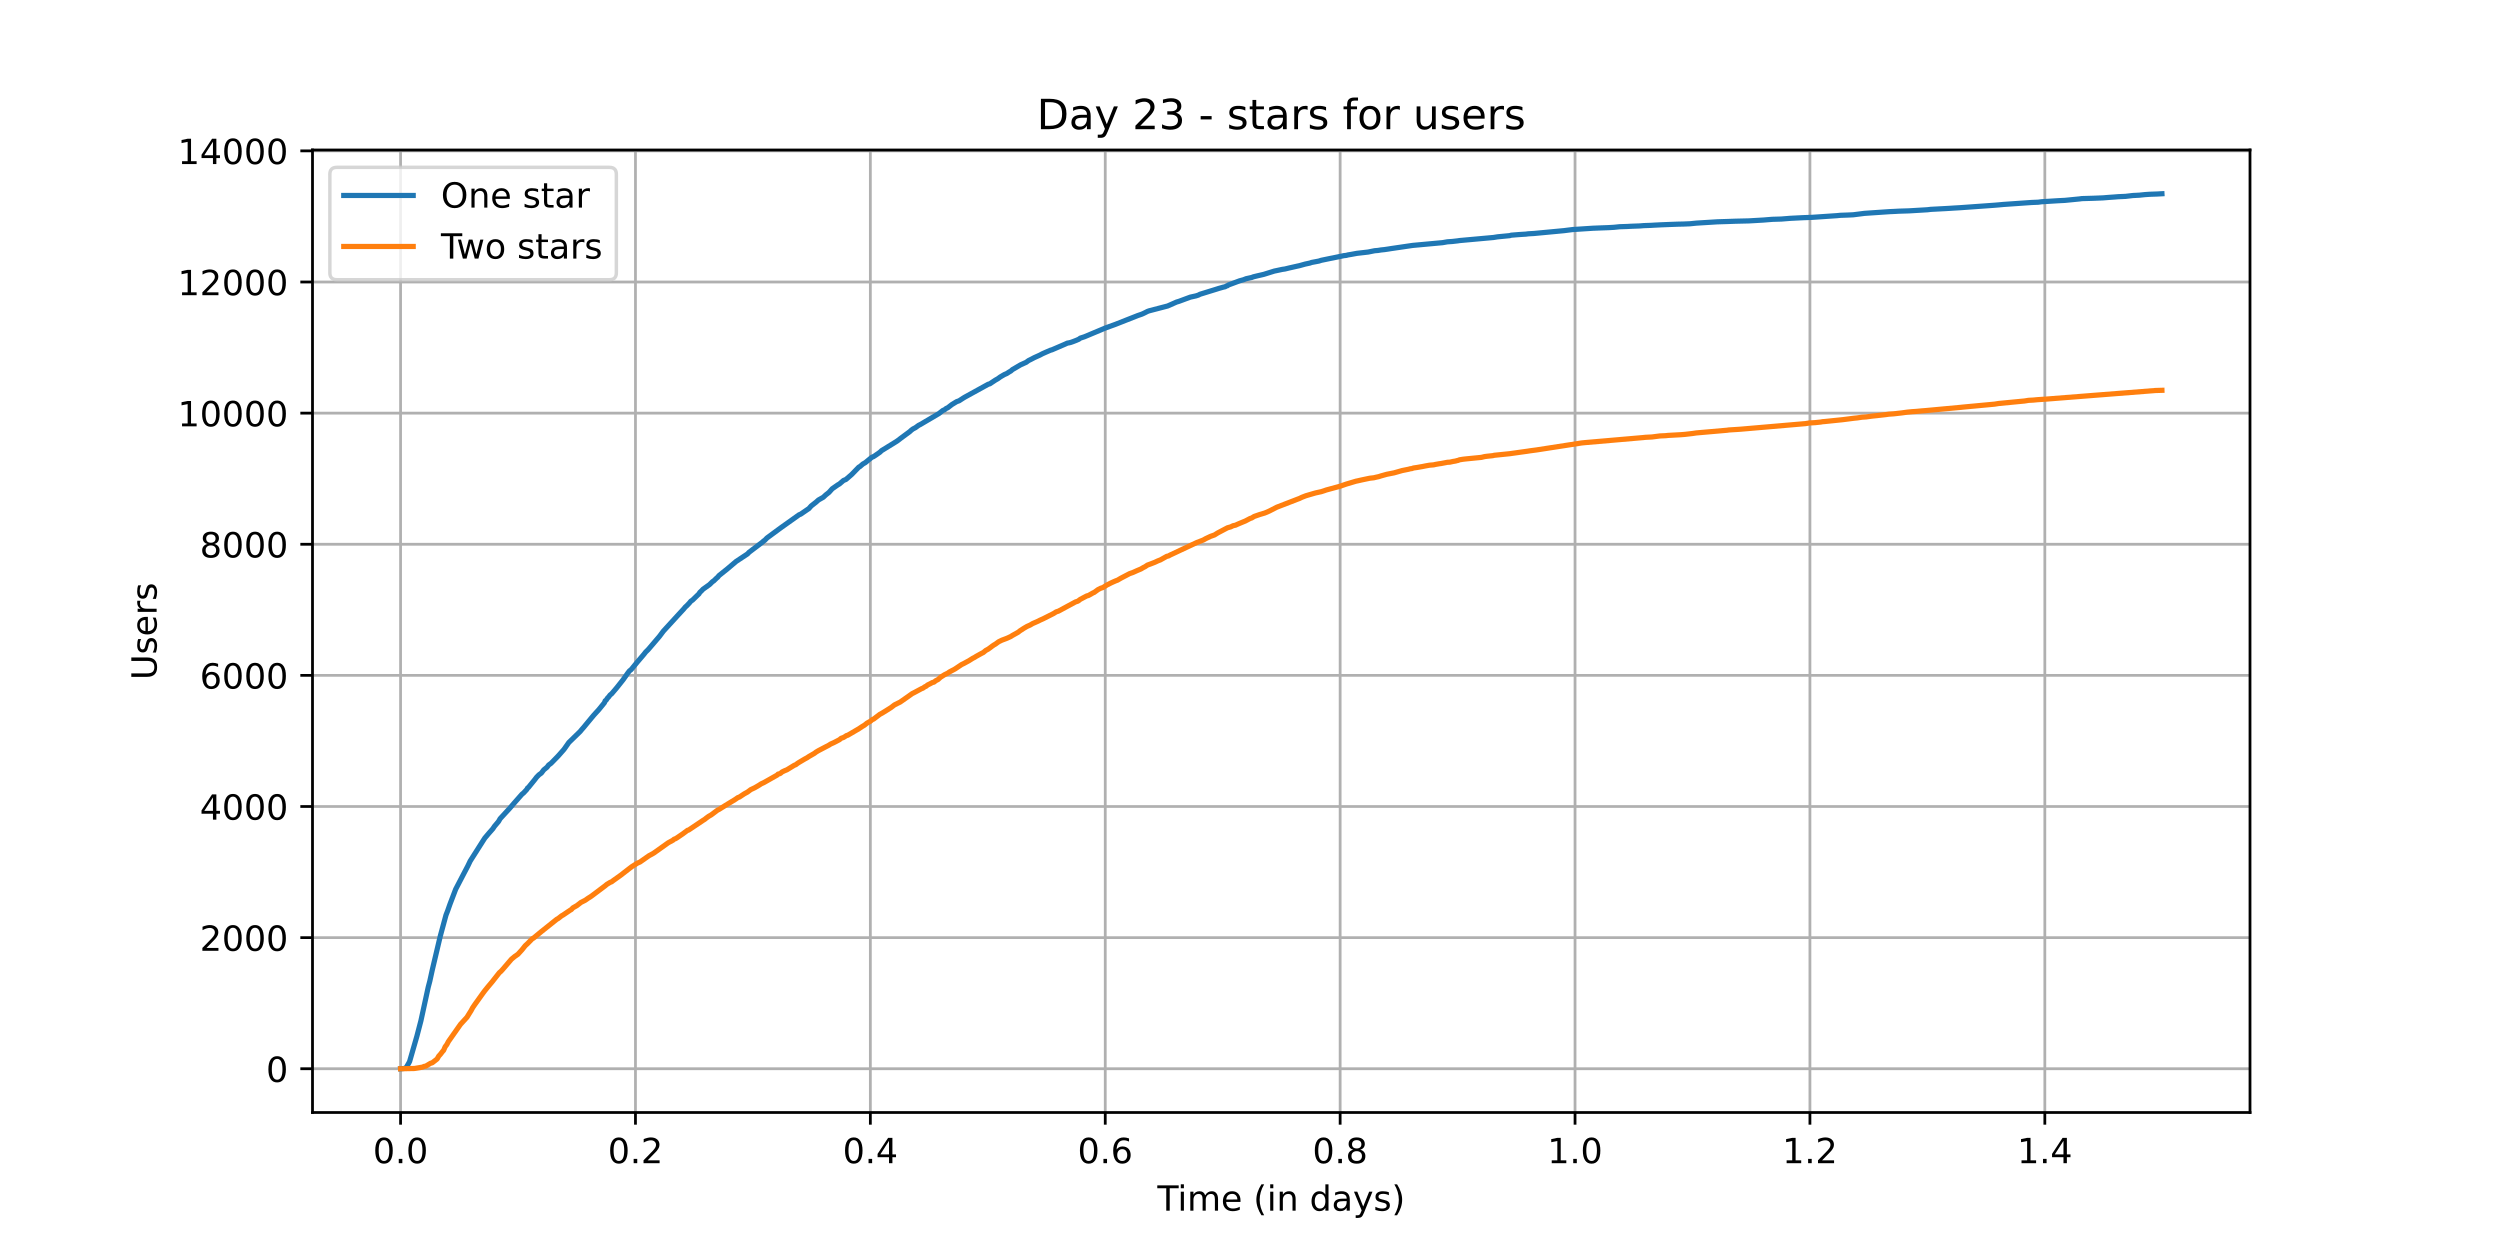 <?xml version="1.0" encoding="utf-8" standalone="no"?>
<!DOCTYPE svg PUBLIC "-//W3C//DTD SVG 1.1//EN"
  "http://www.w3.org/Graphics/SVG/1.1/DTD/svg11.dtd">
<!-- Created with matplotlib (https://matplotlib.org/) -->
<svg height="360pt" version="1.1" viewBox="0 0 720 360" width="720pt" xmlns="http://www.w3.org/2000/svg" xmlns:xlink="http://www.w3.org/1999/xlink">
 <defs>
  <style type="text/css">*{stroke-linecap:butt;stroke-linejoin:round;}</style>
 </defs>
 <g id="figure_1">
  <g id="patch_1">
   <path d="M 0 360 
L 720 360 
L 720 0 
L 0 0 
z
" style="fill:#ffffff;"/>
  </g>
  <g id="axes_1">
   <g id="patch_2">
    <path d="M 90 320.4 
L 648 320.4 
L 648 43.2 
L 90 43.2 
z
" style="fill:#ffffff;"/>
   </g>
   <g id="matplotlib.axis_1">
    <g id="xtick_1">
     <g id="line2d_1">
      <path clip-path="url(#p3f84a069a4)" d="M 115.364 320.4 
L 115.364 43.2 
" style="fill:none;stroke:#b0b0b0;stroke-linecap:square;stroke-width:0.8;"/>
     </g>
     <g id="line2d_2">
      <defs>
       <path d="M 0 0 
L 0 3.5 
" id="m95ec1e86e9" style="stroke:#000000;stroke-width:0.8;"/>
      </defs>
      <g>
       <use style="stroke:#000000;stroke-width:0.8;" x="115.364" xlink:href="#m95ec1e86e9" y="320.4"/>
      </g>
     </g>
     <g id="text_1">
      <!-- 0.0 -->
      <g transform="translate(107.412 334.998)scale(0.1 -0.1)">
       <defs>
        <path d="M 31.781 66.406 
Q 24.172 66.406 20.328 58.906 
Q 16.5 51.422 16.5 36.375 
Q 16.5 21.391 20.328 13.891 
Q 24.172 6.391 31.781 6.391 
Q 39.453 6.391 43.281 13.891 
Q 47.125 21.391 47.125 36.375 
Q 47.125 51.422 43.281 58.906 
Q 39.453 66.406 31.781 66.406 
z
M 31.781 74.219 
Q 44.047 74.219 50.516 64.516 
Q 56.984 54.828 56.984 36.375 
Q 56.984 17.969 50.516 8.266 
Q 44.047 -1.422 31.781 -1.422 
Q 19.531 -1.422 13.062 8.266 
Q 6.594 17.969 6.594 36.375 
Q 6.594 54.828 13.062 64.516 
Q 19.531 74.219 31.781 74.219 
z
" id="DejaVuSans-48"/>
        <path d="M 10.688 12.406 
L 21 12.406 
L 21 0 
L 10.688 0 
z
" id="DejaVuSans-46"/>
       </defs>
       <use xlink:href="#DejaVuSans-48"/>
       <use x="63.623" xlink:href="#DejaVuSans-46"/>
       <use x="95.41" xlink:href="#DejaVuSans-48"/>
      </g>
     </g>
    </g>
    <g id="xtick_2">
     <g id="line2d_3">
      <path clip-path="url(#p3f84a069a4)" d="M 183.013 320.4 
L 183.013 43.2 
" style="fill:none;stroke:#b0b0b0;stroke-linecap:square;stroke-width:0.8;"/>
     </g>
     <g id="line2d_4">
      <g>
       <use style="stroke:#000000;stroke-width:0.8;" x="183.013" xlink:href="#m95ec1e86e9" y="320.4"/>
      </g>
     </g>
     <g id="text_2">
      <!-- 0.2 -->
      <g transform="translate(175.061 334.998)scale(0.1 -0.1)">
       <defs>
        <path d="M 19.188 8.297 
L 53.609 8.297 
L 53.609 0 
L 7.328 0 
L 7.328 8.297 
Q 12.938 14.109 22.625 23.891 
Q 32.328 33.688 34.812 36.531 
Q 39.547 41.844 41.422 45.531 
Q 43.312 49.219 43.312 52.781 
Q 43.312 58.594 39.234 62.25 
Q 35.156 65.922 28.609 65.922 
Q 23.969 65.922 18.812 64.312 
Q 13.672 62.703 7.812 59.422 
L 7.812 69.391 
Q 13.766 71.781 18.938 73 
Q 24.125 74.219 28.422 74.219 
Q 39.75 74.219 46.484 68.547 
Q 53.219 62.891 53.219 53.422 
Q 53.219 48.922 51.531 44.891 
Q 49.859 40.875 45.406 35.406 
Q 44.188 33.984 37.641 27.219 
Q 31.109 20.453 19.188 8.297 
z
" id="DejaVuSans-50"/>
       </defs>
       <use xlink:href="#DejaVuSans-48"/>
       <use x="63.623" xlink:href="#DejaVuSans-46"/>
       <use x="95.41" xlink:href="#DejaVuSans-50"/>
      </g>
     </g>
    </g>
    <g id="xtick_3">
     <g id="line2d_5">
      <path clip-path="url(#p3f84a069a4)" d="M 250.662 320.4 
L 250.662 43.2 
" style="fill:none;stroke:#b0b0b0;stroke-linecap:square;stroke-width:0.8;"/>
     </g>
     <g id="line2d_6">
      <g>
       <use style="stroke:#000000;stroke-width:0.8;" x="250.662" xlink:href="#m95ec1e86e9" y="320.4"/>
      </g>
     </g>
     <g id="text_3">
      <!-- 0.4 -->
      <g transform="translate(242.711 334.998)scale(0.1 -0.1)">
       <defs>
        <path d="M 37.797 64.312 
L 12.891 25.391 
L 37.797 25.391 
z
M 35.203 72.906 
L 47.609 72.906 
L 47.609 25.391 
L 58.016 25.391 
L 58.016 17.188 
L 47.609 17.188 
L 47.609 0 
L 37.797 0 
L 37.797 17.188 
L 4.891 17.188 
L 4.891 26.703 
z
" id="DejaVuSans-52"/>
       </defs>
       <use xlink:href="#DejaVuSans-48"/>
       <use x="63.623" xlink:href="#DejaVuSans-46"/>
       <use x="95.41" xlink:href="#DejaVuSans-52"/>
      </g>
     </g>
    </g>
    <g id="xtick_4">
     <g id="line2d_7">
      <path clip-path="url(#p3f84a069a4)" d="M 318.312 320.4 
L 318.312 43.2 
" style="fill:none;stroke:#b0b0b0;stroke-linecap:square;stroke-width:0.8;"/>
     </g>
     <g id="line2d_8">
      <g>
       <use style="stroke:#000000;stroke-width:0.8;" x="318.312" xlink:href="#m95ec1e86e9" y="320.4"/>
      </g>
     </g>
     <g id="text_4">
      <!-- 0.6 -->
      <g transform="translate(310.36 334.998)scale(0.1 -0.1)">
       <defs>
        <path d="M 33.016 40.375 
Q 26.375 40.375 22.484 35.828 
Q 18.609 31.297 18.609 23.391 
Q 18.609 15.531 22.484 10.953 
Q 26.375 6.391 33.016 6.391 
Q 39.656 6.391 43.531 10.953 
Q 47.406 15.531 47.406 23.391 
Q 47.406 31.297 43.531 35.828 
Q 39.656 40.375 33.016 40.375 
z
M 52.594 71.297 
L 52.594 62.312 
Q 48.875 64.062 45.094 64.984 
Q 41.312 65.922 37.594 65.922 
Q 27.828 65.922 22.672 59.328 
Q 17.531 52.734 16.797 39.406 
Q 19.672 43.656 24.016 45.922 
Q 28.375 48.188 33.594 48.188 
Q 44.578 48.188 50.953 41.516 
Q 57.328 34.859 57.328 23.391 
Q 57.328 12.156 50.688 5.359 
Q 44.047 -1.422 33.016 -1.422 
Q 20.359 -1.422 13.672 8.266 
Q 6.984 17.969 6.984 36.375 
Q 6.984 53.656 15.188 63.938 
Q 23.391 74.219 37.203 74.219 
Q 40.922 74.219 44.703 73.484 
Q 48.484 72.75 52.594 71.297 
z
" id="DejaVuSans-54"/>
       </defs>
       <use xlink:href="#DejaVuSans-48"/>
       <use x="63.623" xlink:href="#DejaVuSans-46"/>
       <use x="95.41" xlink:href="#DejaVuSans-54"/>
      </g>
     </g>
    </g>
    <g id="xtick_5">
     <g id="line2d_9">
      <path clip-path="url(#p3f84a069a4)" d="M 385.961 320.4 
L 385.961 43.2 
" style="fill:none;stroke:#b0b0b0;stroke-linecap:square;stroke-width:0.8;"/>
     </g>
     <g id="line2d_10">
      <g>
       <use style="stroke:#000000;stroke-width:0.8;" x="385.961" xlink:href="#m95ec1e86e9" y="320.4"/>
      </g>
     </g>
     <g id="text_5">
      <!-- 0.8 -->
      <g transform="translate(378.01 334.998)scale(0.1 -0.1)">
       <defs>
        <path d="M 31.781 34.625 
Q 24.75 34.625 20.719 30.859 
Q 16.703 27.094 16.703 20.516 
Q 16.703 13.922 20.719 10.156 
Q 24.75 6.391 31.781 6.391 
Q 38.812 6.391 42.859 10.172 
Q 46.922 13.969 46.922 20.516 
Q 46.922 27.094 42.891 30.859 
Q 38.875 34.625 31.781 34.625 
z
M 21.922 38.812 
Q 15.578 40.375 12.031 44.719 
Q 8.5 49.078 8.5 55.328 
Q 8.5 64.062 14.719 69.141 
Q 20.953 74.219 31.781 74.219 
Q 42.672 74.219 48.875 69.141 
Q 55.078 64.062 55.078 55.328 
Q 55.078 49.078 51.531 44.719 
Q 48 40.375 41.703 38.812 
Q 48.828 37.156 52.797 32.312 
Q 56.781 27.484 56.781 20.516 
Q 56.781 9.906 50.312 4.234 
Q 43.844 -1.422 31.781 -1.422 
Q 19.734 -1.422 13.25 4.234 
Q 6.781 9.906 6.781 20.516 
Q 6.781 27.484 10.781 32.312 
Q 14.797 37.156 21.922 38.812 
z
M 18.312 54.391 
Q 18.312 48.734 21.844 45.562 
Q 25.391 42.391 31.781 42.391 
Q 38.141 42.391 41.719 45.562 
Q 45.312 48.734 45.312 54.391 
Q 45.312 60.062 41.719 63.234 
Q 38.141 66.406 31.781 66.406 
Q 25.391 66.406 21.844 63.234 
Q 18.312 60.062 18.312 54.391 
z
" id="DejaVuSans-56"/>
       </defs>
       <use xlink:href="#DejaVuSans-48"/>
       <use x="63.623" xlink:href="#DejaVuSans-46"/>
       <use x="95.41" xlink:href="#DejaVuSans-56"/>
      </g>
     </g>
    </g>
    <g id="xtick_6">
     <g id="line2d_11">
      <path clip-path="url(#p3f84a069a4)" d="M 453.611 320.4 
L 453.611 43.2 
" style="fill:none;stroke:#b0b0b0;stroke-linecap:square;stroke-width:0.8;"/>
     </g>
     <g id="line2d_12">
      <g>
       <use style="stroke:#000000;stroke-width:0.8;" x="453.611" xlink:href="#m95ec1e86e9" y="320.4"/>
      </g>
     </g>
     <g id="text_6">
      <!-- 1.0 -->
      <g transform="translate(445.659 334.998)scale(0.1 -0.1)">
       <defs>
        <path d="M 12.406 8.297 
L 28.516 8.297 
L 28.516 63.922 
L 10.984 60.406 
L 10.984 69.391 
L 28.422 72.906 
L 38.281 72.906 
L 38.281 8.297 
L 54.391 8.297 
L 54.391 0 
L 12.406 0 
z
" id="DejaVuSans-49"/>
       </defs>
       <use xlink:href="#DejaVuSans-49"/>
       <use x="63.623" xlink:href="#DejaVuSans-46"/>
       <use x="95.41" xlink:href="#DejaVuSans-48"/>
      </g>
     </g>
    </g>
    <g id="xtick_7">
     <g id="line2d_13">
      <path clip-path="url(#p3f84a069a4)" d="M 521.26 320.4 
L 521.26 43.2 
" style="fill:none;stroke:#b0b0b0;stroke-linecap:square;stroke-width:0.8;"/>
     </g>
     <g id="line2d_14">
      <g>
       <use style="stroke:#000000;stroke-width:0.8;" x="521.26" xlink:href="#m95ec1e86e9" y="320.4"/>
      </g>
     </g>
     <g id="text_7">
      <!-- 1.2 -->
      <g transform="translate(513.309 334.998)scale(0.1 -0.1)">
       <use xlink:href="#DejaVuSans-49"/>
       <use x="63.623" xlink:href="#DejaVuSans-46"/>
       <use x="95.41" xlink:href="#DejaVuSans-50"/>
      </g>
     </g>
    </g>
    <g id="xtick_8">
     <g id="line2d_15">
      <path clip-path="url(#p3f84a069a4)" d="M 588.91 320.4 
L 588.91 43.2 
" style="fill:none;stroke:#b0b0b0;stroke-linecap:square;stroke-width:0.8;"/>
     </g>
     <g id="line2d_16">
      <g>
       <use style="stroke:#000000;stroke-width:0.8;" x="588.91" xlink:href="#m95ec1e86e9" y="320.4"/>
      </g>
     </g>
     <g id="text_8">
      <!-- 1.4 -->
      <g transform="translate(580.958 334.998)scale(0.1 -0.1)">
       <use xlink:href="#DejaVuSans-49"/>
       <use x="63.623" xlink:href="#DejaVuSans-46"/>
       <use x="95.41" xlink:href="#DejaVuSans-52"/>
      </g>
     </g>
    </g>
    <g id="text_9">
     <!-- Time (in days) -->
     <g transform="translate(333.327 348.677)scale(0.1 -0.1)">
      <defs>
       <path d="M -0.297 72.906 
L 61.375 72.906 
L 61.375 64.594 
L 35.5 64.594 
L 35.5 0 
L 25.594 0 
L 25.594 64.594 
L -0.297 64.594 
z
" id="DejaVuSans-84"/>
       <path d="M 9.422 54.688 
L 18.406 54.688 
L 18.406 0 
L 9.422 0 
z
M 9.422 75.984 
L 18.406 75.984 
L 18.406 64.594 
L 9.422 64.594 
z
" id="DejaVuSans-105"/>
       <path d="M 52 44.188 
Q 55.375 50.25 60.062 53.125 
Q 64.75 56 71.094 56 
Q 79.641 56 84.281 50.016 
Q 88.922 44.047 88.922 33.016 
L 88.922 0 
L 79.891 0 
L 79.891 32.719 
Q 79.891 40.578 77.094 44.375 
Q 74.312 48.188 68.609 48.188 
Q 61.625 48.188 57.562 43.547 
Q 53.516 38.922 53.516 30.906 
L 53.516 0 
L 44.484 0 
L 44.484 32.719 
Q 44.484 40.625 41.703 44.406 
Q 38.922 48.188 33.109 48.188 
Q 26.219 48.188 22.156 43.531 
Q 18.109 38.875 18.109 30.906 
L 18.109 0 
L 9.078 0 
L 9.078 54.688 
L 18.109 54.688 
L 18.109 46.188 
Q 21.188 51.219 25.484 53.609 
Q 29.781 56 35.688 56 
Q 41.656 56 45.828 52.969 
Q 50 49.953 52 44.188 
z
" id="DejaVuSans-109"/>
       <path d="M 56.203 29.594 
L 56.203 25.203 
L 14.891 25.203 
Q 15.484 15.922 20.484 11.062 
Q 25.484 6.203 34.422 6.203 
Q 39.594 6.203 44.453 7.469 
Q 49.312 8.734 54.109 11.281 
L 54.109 2.781 
Q 49.266 0.734 44.188 -0.344 
Q 39.109 -1.422 33.891 -1.422 
Q 20.797 -1.422 13.156 6.188 
Q 5.516 13.812 5.516 26.812 
Q 5.516 40.234 12.766 48.109 
Q 20.016 56 32.328 56 
Q 43.359 56 49.781 48.891 
Q 56.203 41.797 56.203 29.594 
z
M 47.219 32.234 
Q 47.125 39.594 43.094 43.984 
Q 39.062 48.391 32.422 48.391 
Q 24.906 48.391 20.391 44.141 
Q 15.875 39.891 15.188 32.172 
z
" id="DejaVuSans-101"/>
       <path id="DejaVuSans-32"/>
       <path d="M 31 75.875 
Q 24.469 64.656 21.281 53.656 
Q 18.109 42.672 18.109 31.391 
Q 18.109 20.125 21.312 9.062 
Q 24.516 -2 31 -13.188 
L 23.188 -13.188 
Q 15.875 -1.703 12.234 9.375 
Q 8.594 20.453 8.594 31.391 
Q 8.594 42.281 12.203 53.312 
Q 15.828 64.359 23.188 75.875 
z
" id="DejaVuSans-40"/>
       <path d="M 54.891 33.016 
L 54.891 0 
L 45.906 0 
L 45.906 32.719 
Q 45.906 40.484 42.875 44.328 
Q 39.844 48.188 33.797 48.188 
Q 26.516 48.188 22.312 43.547 
Q 18.109 38.922 18.109 30.906 
L 18.109 0 
L 9.078 0 
L 9.078 54.688 
L 18.109 54.688 
L 18.109 46.188 
Q 21.344 51.125 25.703 53.562 
Q 30.078 56 35.797 56 
Q 45.219 56 50.047 50.172 
Q 54.891 44.344 54.891 33.016 
z
" id="DejaVuSans-110"/>
       <path d="M 45.406 46.391 
L 45.406 75.984 
L 54.391 75.984 
L 54.391 0 
L 45.406 0 
L 45.406 8.203 
Q 42.578 3.328 38.25 0.953 
Q 33.938 -1.422 27.875 -1.422 
Q 17.969 -1.422 11.734 6.484 
Q 5.516 14.406 5.516 27.297 
Q 5.516 40.188 11.734 48.094 
Q 17.969 56 27.875 56 
Q 33.938 56 38.25 53.625 
Q 42.578 51.266 45.406 46.391 
z
M 14.797 27.297 
Q 14.797 17.391 18.875 11.75 
Q 22.953 6.109 30.078 6.109 
Q 37.203 6.109 41.297 11.75 
Q 45.406 17.391 45.406 27.297 
Q 45.406 37.203 41.297 42.844 
Q 37.203 48.484 30.078 48.484 
Q 22.953 48.484 18.875 42.844 
Q 14.797 37.203 14.797 27.297 
z
" id="DejaVuSans-100"/>
       <path d="M 34.281 27.484 
Q 23.391 27.484 19.188 25 
Q 14.984 22.516 14.984 16.5 
Q 14.984 11.719 18.141 8.906 
Q 21.297 6.109 26.703 6.109 
Q 34.188 6.109 38.703 11.406 
Q 43.219 16.703 43.219 25.484 
L 43.219 27.484 
z
M 52.203 31.203 
L 52.203 0 
L 43.219 0 
L 43.219 8.297 
Q 40.141 3.328 35.547 0.953 
Q 30.953 -1.422 24.312 -1.422 
Q 15.922 -1.422 10.953 3.297 
Q 6 8.016 6 15.922 
Q 6 25.141 12.172 29.828 
Q 18.359 34.516 30.609 34.516 
L 43.219 34.516 
L 43.219 35.406 
Q 43.219 41.609 39.141 45 
Q 35.062 48.391 27.688 48.391 
Q 23 48.391 18.547 47.266 
Q 14.109 46.141 10.016 43.891 
L 10.016 52.203 
Q 14.938 54.109 19.578 55.047 
Q 24.219 56 28.609 56 
Q 40.484 56 46.344 49.844 
Q 52.203 43.703 52.203 31.203 
z
" id="DejaVuSans-97"/>
       <path d="M 32.172 -5.078 
Q 28.375 -14.844 24.75 -17.812 
Q 21.141 -20.797 15.094 -20.797 
L 7.906 -20.797 
L 7.906 -13.281 
L 13.188 -13.281 
Q 16.891 -13.281 18.938 -11.516 
Q 21 -9.766 23.484 -3.219 
L 25.094 0.875 
L 2.984 54.688 
L 12.5 54.688 
L 29.594 11.922 
L 46.688 54.688 
L 56.203 54.688 
z
" id="DejaVuSans-121"/>
       <path d="M 44.281 53.078 
L 44.281 44.578 
Q 40.484 46.531 36.375 47.5 
Q 32.281 48.484 27.875 48.484 
Q 21.188 48.484 17.844 46.438 
Q 14.5 44.391 14.5 40.281 
Q 14.5 37.156 16.891 35.375 
Q 19.281 33.594 26.516 31.984 
L 29.594 31.297 
Q 39.156 29.25 43.188 25.516 
Q 47.219 21.781 47.219 15.094 
Q 47.219 7.469 41.188 3.016 
Q 35.156 -1.422 24.609 -1.422 
Q 20.219 -1.422 15.453 -0.562 
Q 10.688 0.297 5.422 2 
L 5.422 11.281 
Q 10.406 8.688 15.234 7.391 
Q 20.062 6.109 24.812 6.109 
Q 31.156 6.109 34.562 8.281 
Q 37.984 10.453 37.984 14.406 
Q 37.984 18.062 35.516 20.016 
Q 33.062 21.969 24.703 23.781 
L 21.578 24.516 
Q 13.234 26.266 9.516 29.906 
Q 5.812 33.547 5.812 39.891 
Q 5.812 47.609 11.281 51.797 
Q 16.75 56 26.812 56 
Q 31.781 56 36.172 55.266 
Q 40.578 54.547 44.281 53.078 
z
" id="DejaVuSans-115"/>
       <path d="M 8.016 75.875 
L 15.828 75.875 
Q 23.141 64.359 26.781 53.312 
Q 30.422 42.281 30.422 31.391 
Q 30.422 20.453 26.781 9.375 
Q 23.141 -1.703 15.828 -13.188 
L 8.016 -13.188 
Q 14.5 -2 17.703 9.062 
Q 20.906 20.125 20.906 31.391 
Q 20.906 42.672 17.703 53.656 
Q 14.5 64.656 8.016 75.875 
z
" id="DejaVuSans-41"/>
      </defs>
      <use xlink:href="#DejaVuSans-84"/>
      <use x="57.959" xlink:href="#DejaVuSans-105"/>
      <use x="85.742" xlink:href="#DejaVuSans-109"/>
      <use x="183.154" xlink:href="#DejaVuSans-101"/>
      <use x="244.678" xlink:href="#DejaVuSans-32"/>
      <use x="276.465" xlink:href="#DejaVuSans-40"/>
      <use x="315.479" xlink:href="#DejaVuSans-105"/>
      <use x="343.262" xlink:href="#DejaVuSans-110"/>
      <use x="406.641" xlink:href="#DejaVuSans-32"/>
      <use x="438.428" xlink:href="#DejaVuSans-100"/>
      <use x="501.904" xlink:href="#DejaVuSans-97"/>
      <use x="563.184" xlink:href="#DejaVuSans-121"/>
      <use x="622.363" xlink:href="#DejaVuSans-115"/>
      <use x="674.463" xlink:href="#DejaVuSans-41"/>
     </g>
    </g>
   </g>
   <g id="matplotlib.axis_2">
    <g id="ytick_1">
     <g id="line2d_17">
      <path clip-path="url(#p3f84a069a4)" d="M 90 307.8 
L 648 307.8 
" style="fill:none;stroke:#b0b0b0;stroke-linecap:square;stroke-width:0.8;"/>
     </g>
     <g id="line2d_18">
      <defs>
       <path d="M 0 0 
L -3.5 0 
" id="m1a6a329bd8" style="stroke:#000000;stroke-width:0.8;"/>
      </defs>
      <g>
       <use style="stroke:#000000;stroke-width:0.8;" x="90" xlink:href="#m1a6a329bd8" y="307.8"/>
      </g>
     </g>
     <g id="text_10">
      <!-- 0 -->
      <g transform="translate(76.638 311.599)scale(0.1 -0.1)">
       <use xlink:href="#DejaVuSans-48"/>
      </g>
     </g>
    </g>
    <g id="ytick_2">
     <g id="line2d_19">
      <path clip-path="url(#p3f84a069a4)" d="M 90 270.036 
L 648 270.036 
" style="fill:none;stroke:#b0b0b0;stroke-linecap:square;stroke-width:0.8;"/>
     </g>
     <g id="line2d_20">
      <g>
       <use style="stroke:#000000;stroke-width:0.8;" x="90" xlink:href="#m1a6a329bd8" y="270.036"/>
      </g>
     </g>
     <g id="text_11">
      <!-- 2000 -->
      <g transform="translate(57.55 273.835)scale(0.1 -0.1)">
       <use xlink:href="#DejaVuSans-50"/>
       <use x="63.623" xlink:href="#DejaVuSans-48"/>
       <use x="127.246" xlink:href="#DejaVuSans-48"/>
       <use x="190.869" xlink:href="#DejaVuSans-48"/>
      </g>
     </g>
    </g>
    <g id="ytick_3">
     <g id="line2d_21">
      <path clip-path="url(#p3f84a069a4)" d="M 90 232.272 
L 648 232.272 
" style="fill:none;stroke:#b0b0b0;stroke-linecap:square;stroke-width:0.8;"/>
     </g>
     <g id="line2d_22">
      <g>
       <use style="stroke:#000000;stroke-width:0.8;" x="90" xlink:href="#m1a6a329bd8" y="232.272"/>
      </g>
     </g>
     <g id="text_12">
      <!-- 4000 -->
      <g transform="translate(57.55 236.071)scale(0.1 -0.1)">
       <use xlink:href="#DejaVuSans-52"/>
       <use x="63.623" xlink:href="#DejaVuSans-48"/>
       <use x="127.246" xlink:href="#DejaVuSans-48"/>
       <use x="190.869" xlink:href="#DejaVuSans-48"/>
      </g>
     </g>
    </g>
    <g id="ytick_4">
     <g id="line2d_23">
      <path clip-path="url(#p3f84a069a4)" d="M 90 194.508 
L 648 194.508 
" style="fill:none;stroke:#b0b0b0;stroke-linecap:square;stroke-width:0.8;"/>
     </g>
     <g id="line2d_24">
      <g>
       <use style="stroke:#000000;stroke-width:0.8;" x="90" xlink:href="#m1a6a329bd8" y="194.508"/>
      </g>
     </g>
     <g id="text_13">
      <!-- 6000 -->
      <g transform="translate(57.55 198.307)scale(0.1 -0.1)">
       <use xlink:href="#DejaVuSans-54"/>
       <use x="63.623" xlink:href="#DejaVuSans-48"/>
       <use x="127.246" xlink:href="#DejaVuSans-48"/>
       <use x="190.869" xlink:href="#DejaVuSans-48"/>
      </g>
     </g>
    </g>
    <g id="ytick_5">
     <g id="line2d_25">
      <path clip-path="url(#p3f84a069a4)" d="M 90 156.744 
L 648 156.744 
" style="fill:none;stroke:#b0b0b0;stroke-linecap:square;stroke-width:0.8;"/>
     </g>
     <g id="line2d_26">
      <g>
       <use style="stroke:#000000;stroke-width:0.8;" x="90" xlink:href="#m1a6a329bd8" y="156.744"/>
      </g>
     </g>
     <g id="text_14">
      <!-- 8000 -->
      <g transform="translate(57.55 160.543)scale(0.1 -0.1)">
       <use xlink:href="#DejaVuSans-56"/>
       <use x="63.623" xlink:href="#DejaVuSans-48"/>
       <use x="127.246" xlink:href="#DejaVuSans-48"/>
       <use x="190.869" xlink:href="#DejaVuSans-48"/>
      </g>
     </g>
    </g>
    <g id="ytick_6">
     <g id="line2d_27">
      <path clip-path="url(#p3f84a069a4)" d="M 90 118.979 
L 648 118.979 
" style="fill:none;stroke:#b0b0b0;stroke-linecap:square;stroke-width:0.8;"/>
     </g>
     <g id="line2d_28">
      <g>
       <use style="stroke:#000000;stroke-width:0.8;" x="90" xlink:href="#m1a6a329bd8" y="118.979"/>
      </g>
     </g>
     <g id="text_15">
      <!-- 10000 -->
      <g transform="translate(51.188 122.779)scale(0.1 -0.1)">
       <use xlink:href="#DejaVuSans-49"/>
       <use x="63.623" xlink:href="#DejaVuSans-48"/>
       <use x="127.246" xlink:href="#DejaVuSans-48"/>
       <use x="190.869" xlink:href="#DejaVuSans-48"/>
       <use x="254.492" xlink:href="#DejaVuSans-48"/>
      </g>
     </g>
    </g>
    <g id="ytick_7">
     <g id="line2d_29">
      <path clip-path="url(#p3f84a069a4)" d="M 90 81.215 
L 648 81.215 
" style="fill:none;stroke:#b0b0b0;stroke-linecap:square;stroke-width:0.8;"/>
     </g>
     <g id="line2d_30">
      <g>
       <use style="stroke:#000000;stroke-width:0.8;" x="90" xlink:href="#m1a6a329bd8" y="81.215"/>
      </g>
     </g>
     <g id="text_16">
      <!-- 12000 -->
      <g transform="translate(51.188 85.014)scale(0.1 -0.1)">
       <use xlink:href="#DejaVuSans-49"/>
       <use x="63.623" xlink:href="#DejaVuSans-50"/>
       <use x="127.246" xlink:href="#DejaVuSans-48"/>
       <use x="190.869" xlink:href="#DejaVuSans-48"/>
       <use x="254.492" xlink:href="#DejaVuSans-48"/>
      </g>
     </g>
    </g>
    <g id="ytick_8">
     <g id="line2d_31">
      <path clip-path="url(#p3f84a069a4)" d="M 90 43.451 
L 648 43.451 
" style="fill:none;stroke:#b0b0b0;stroke-linecap:square;stroke-width:0.8;"/>
     </g>
     <g id="line2d_32">
      <g>
       <use style="stroke:#000000;stroke-width:0.8;" x="90" xlink:href="#m1a6a329bd8" y="43.451"/>
      </g>
     </g>
     <g id="text_17">
      <!-- 14000 -->
      <g transform="translate(51.188 47.25)scale(0.1 -0.1)">
       <use xlink:href="#DejaVuSans-49"/>
       <use x="63.623" xlink:href="#DejaVuSans-52"/>
       <use x="127.246" xlink:href="#DejaVuSans-48"/>
       <use x="190.869" xlink:href="#DejaVuSans-48"/>
       <use x="254.492" xlink:href="#DejaVuSans-48"/>
      </g>
     </g>
    </g>
    <g id="text_18">
     <!-- Users -->
     <g transform="translate(45.108 195.801)rotate(-90)scale(0.1 -0.1)">
      <defs>
       <path d="M 8.688 72.906 
L 18.609 72.906 
L 18.609 28.609 
Q 18.609 16.891 22.844 11.734 
Q 27.094 6.594 36.625 6.594 
Q 46.094 6.594 50.344 11.734 
Q 54.594 16.891 54.594 28.609 
L 54.594 72.906 
L 64.5 72.906 
L 64.5 27.391 
Q 64.5 13.141 57.438 5.859 
Q 50.391 -1.422 36.625 -1.422 
Q 22.797 -1.422 15.734 5.859 
Q 8.688 13.141 8.688 27.391 
z
" id="DejaVuSans-85"/>
       <path d="M 41.109 46.297 
Q 39.594 47.172 37.812 47.578 
Q 36.031 48 33.891 48 
Q 26.266 48 22.188 43.047 
Q 18.109 38.094 18.109 28.812 
L 18.109 0 
L 9.078 0 
L 9.078 54.688 
L 18.109 54.688 
L 18.109 46.188 
Q 20.953 51.172 25.484 53.578 
Q 30.031 56 36.531 56 
Q 37.453 56 38.578 55.875 
Q 39.703 55.766 41.062 55.516 
z
" id="DejaVuSans-114"/>
      </defs>
      <use xlink:href="#DejaVuSans-85"/>
      <use x="73.193" xlink:href="#DejaVuSans-115"/>
      <use x="125.293" xlink:href="#DejaVuSans-101"/>
      <use x="186.816" xlink:href="#DejaVuSans-114"/>
      <use x="227.93" xlink:href="#DejaVuSans-115"/>
     </g>
    </g>
   </g>
   <g id="line2d_33">
    <path clip-path="url(#p3f84a069a4)" d="M 115.364 307.8 
L 116.569 307.706 
L 117.035 307.366 
L 117.736 306.157 
L 117.967 305.704 
L 120.062 298.434 
L 121.228 293.959 
L 123.323 284.33 
L 123.788 282.555 
L 124.485 279.382 
L 126.349 271.509 
L 126.815 269.545 
L 128.443 263.54 
L 128.909 262.351 
L 129.606 260.368 
L 131.235 256.101 
L 133.564 251.626 
L 134.727 249.417 
L 135.424 247.963 
L 138.916 242.468 
L 139.616 241.373 
L 140.779 239.995 
L 141.942 238.673 
L 142.408 237.974 
L 143.57 236.596 
L 144.036 235.784 
L 146.832 232.744 
L 147.994 231.384 
L 150.324 228.741 
L 150.79 228.363 
L 151.717 227.362 
L 151.952 226.928 
L 152.183 226.796 
L 152.649 226.211 
L 154.047 224.492 
L 154.513 223.869 
L 155.209 223.152 
L 155.91 222.642 
L 156.607 221.717 
L 157.539 220.961 
L 158.005 220.338 
L 158.702 219.828 
L 160.565 217.921 
L 161.031 217.412 
L 162.429 215.825 
L 163.822 213.843 
L 167.083 210.671 
L 167.549 210.104 
L 168.015 209.576 
L 170.341 206.762 
L 171.041 205.931 
L 171.503 205.421 
L 172.435 204.402 
L 174.064 202.4 
L 174.298 201.815 
L 174.529 201.702 
L 174.995 201.003 
L 175.23 200.795 
L 175.696 200.172 
L 176.162 199.795 
L 177.556 198.152 
L 179.419 195.81 
L 180.817 193.828 
L 181.283 193.224 
L 181.749 192.865 
L 183.608 190.599 
L 185.472 188.409 
L 185.937 187.804 
L 186.634 187.125 
L 189.895 183.311 
L 191.058 181.762 
L 195.482 176.928 
L 196.88 175.418 
L 197.345 174.851 
L 197.807 174.436 
L 198.508 173.7 
L 198.974 173.133 
L 199.44 172.831 
L 201.069 171.245 
L 201.3 171.037 
L 201.534 170.622 
L 202 170.188 
L 202.466 169.697 
L 204.326 168.375 
L 205.257 167.469 
L 205.492 167.355 
L 206.424 166.449 
L 206.659 166.279 
L 207.066 165.769 
L 209.45 163.862 
L 212.011 161.691 
L 215.272 159.538 
L 215.738 159.047 
L 219.696 156.045 
L 219.927 155.781 
L 220.162 155.686 
L 220.874 154.95 
L 224.076 152.589 
L 225.008 151.91 
L 230.129 148.265 
L 230.595 148.077 
L 232.689 146.642 
L 232.92 146.509 
L 233.621 145.716 
L 235.019 144.621 
L 235.715 143.998 
L 237.113 143.205 
L 237.81 142.544 
L 238.742 141.808 
L 239.673 140.769 
L 241.302 139.636 
L 241.768 139.372 
L 242.931 138.371 
L 243.627 138.088 
L 245.26 136.672 
L 247.354 134.519 
L 247.585 134.425 
L 248.517 133.632 
L 249.214 133.235 
L 251.077 131.706 
L 251.543 131.517 
L 252.24 131.064 
L 253.403 130.252 
L 253.869 129.799 
L 257.827 127.363 
L 258.524 126.91 
L 259.455 126.192 
L 262.016 124.304 
L 262.482 123.87 
L 262.947 123.53 
L 263.644 123.171 
L 264.576 122.491 
L 265.042 122.265 
L 270.397 119.112 
L 271.56 118.205 
L 272.026 118.016 
L 272.492 117.639 
L 272.958 117.431 
L 274.121 116.525 
L 275.518 115.675 
L 276.215 115.43 
L 277.378 114.674 
L 277.844 114.391 
L 284.593 110.671 
L 285.059 110.539 
L 286.687 109.463 
L 287.388 109.066 
L 288.085 108.556 
L 289.248 107.877 
L 289.948 107.575 
L 290.645 107.121 
L 291.111 106.857 
L 291.577 106.442 
L 292.274 106.045 
L 293.906 105.082 
L 295.535 104.346 
L 296.232 103.836 
L 296.929 103.496 
L 297.395 103.251 
L 297.86 103.005 
L 299.489 102.269 
L 300.19 101.891 
L 301.122 101.476 
L 302.515 100.871 
L 302.981 100.739 
L 306.708 99.134 
L 307.405 98.813 
L 307.871 98.738 
L 308.337 98.625 
L 309.037 98.379 
L 309.965 98.02 
L 310.431 97.813 
L 310.666 97.718 
L 311.132 97.378 
L 312.295 97.001 
L 317.885 94.659 
L 318.582 94.376 
L 321.146 93.451 
L 327.665 90.883 
L 328.827 90.486 
L 329.293 90.279 
L 329.759 90.052 
L 330.46 89.693 
L 330.926 89.523 
L 336.281 88.126 
L 338.842 86.993 
L 339.538 86.785 
L 342.8 85.577 
L 344.428 85.218 
L 345.129 84.992 
L 345.595 84.746 
L 350.484 83.236 
L 350.95 83.085 
L 352.348 82.688 
L 352.814 82.594 
L 353.28 82.329 
L 353.511 82.292 
L 353.742 82.084 
L 354.677 81.744 
L 357.003 80.875 
L 358.169 80.554 
L 358.87 80.271 
L 360.499 79.912 
L 360.965 79.724 
L 362.131 79.44 
L 363.529 79.119 
L 363.995 79.006 
L 367.021 78.062 
L 367.487 77.968 
L 369.35 77.571 
L 370.047 77.477 
L 371.214 77.193 
L 372.377 76.929 
L 373.539 76.665 
L 374.24 76.514 
L 375.869 76.06 
L 377.266 75.758 
L 377.732 75.588 
L 379.827 75.192 
L 380.527 74.965 
L 383.088 74.437 
L 383.785 74.304 
L 387.046 73.625 
L 387.746 73.549 
L 388.212 73.417 
L 389.14 73.266 
L 390.773 72.964 
L 394.038 72.586 
L 395.897 72.209 
L 396.829 72.133 
L 397.761 71.982 
L 398.693 71.888 
L 399.855 71.718 
L 400.556 71.604 
L 406.843 70.679 
L 415.456 69.886 
L 416.854 69.641 
L 418.251 69.546 
L 419.884 69.357 
L 420.346 69.282 
L 430.129 68.394 
L 431.292 68.206 
L 434.784 67.866 
L 435.25 67.733 
L 436.413 67.639 
L 437.344 67.564 
L 438.507 67.488 
L 439.439 67.431 
L 440.14 67.337 
L 441.768 67.243 
L 450.381 66.431 
L 452.941 66.11 
L 458.759 65.732 
L 461.088 65.638 
L 463.183 65.562 
L 464.815 65.468 
L 466.444 65.298 
L 468.769 65.222 
L 469.701 65.166 
L 472.261 65.071 
L 473.424 64.977 
L 475.518 64.901 
L 476.45 64.845 
L 478.314 64.75 
L 480.639 64.656 
L 483.199 64.561 
L 484.832 64.524 
L 486.692 64.448 
L 488.555 64.259 
L 494.608 63.882 
L 497.634 63.787 
L 499.728 63.712 
L 503.686 63.617 
L 507.875 63.372 
L 509.038 63.277 
L 510.435 63.164 
L 512.996 63.088 
L 514.393 62.975 
L 515.556 62.881 
L 519.283 62.692 
L 521.843 62.598 
L 529.059 62.107 
L 529.99 62.012 
L 532.085 61.937 
L 533.713 61.861 
L 536.975 61.446 
L 544.19 60.955 
L 545.818 60.879 
L 546.75 60.823 
L 549.776 60.728 
L 554.2 60.464 
L 555.132 60.407 
L 556.06 60.294 
L 560.018 60.086 
L 561.646 59.992 
L 562.813 59.916 
L 564.441 59.822 
L 574.217 59.123 
L 575.38 59.029 
L 577.012 58.878 
L 585.159 58.311 
L 587.019 58.236 
L 587.95 58.104 
L 592.84 57.801 
L 594.7 57.707 
L 598.893 57.292 
L 599.589 57.197 
L 602.847 57.103 
L 605.642 56.99 
L 606.574 56.914 
L 607.505 56.839 
L 608.899 56.744 
L 610.066 56.65 
L 612.16 56.555 
L 614.255 56.31 
L 616.118 56.215 
L 617.747 56.045 
L 619.144 55.951 
L 621.239 55.876 
L 622.636 55.8 
L 622.636 55.8 
" style="fill:none;stroke:#1f77b4;stroke-linecap:square;stroke-width:1.5;"/>
   </g>
   <g id="line2d_34">
    <path clip-path="url(#p3f84a069a4)" d="M 115.364 307.8 
L 119.365 307.724 
L 121.69 307.328 
L 122.156 307.12 
L 122.622 307.045 
L 124.019 306.214 
L 124.485 306.082 
L 125.883 304.987 
L 126.349 304.175 
L 126.815 303.665 
L 127.512 302.758 
L 127.743 302.532 
L 128.208 301.456 
L 128.674 300.851 
L 129.14 299.964 
L 132.632 294.998 
L 134.496 292.959 
L 135.193 291.826 
L 135.658 291.089 
L 136.124 290.221 
L 136.821 289.201 
L 139.151 285.953 
L 139.616 285.33 
L 140.548 284.179 
L 141.711 282.8 
L 143.805 280.138 
L 144.271 279.741 
L 144.737 279.231 
L 147.297 276.248 
L 148.229 275.474 
L 149.157 274.832 
L 150.324 273.548 
L 150.79 272.963 
L 151.255 272.377 
L 151.952 271.735 
L 153.35 270.3 
L 153.581 270.225 
L 155.91 268.299 
L 160.33 264.768 
L 160.796 264.503 
L 161.728 263.767 
L 162.194 263.503 
L 164.288 262.087 
L 164.523 261.973 
L 164.989 261.463 
L 166.152 260.803 
L 167.314 259.896 
L 168.477 259.311 
L 169.409 258.669 
L 170.11 258.235 
L 170.806 257.725 
L 174.298 255.1 
L 174.764 254.704 
L 175.696 254.137 
L 176.162 253.948 
L 176.628 253.59 
L 178.722 252.098 
L 181.283 250.115 
L 181.98 249.587 
L 182.676 249.152 
L 183.608 248.567 
L 184.309 248.265 
L 186.869 246.471 
L 188.267 245.697 
L 192.456 242.714 
L 193.853 241.958 
L 194.084 241.713 
L 194.55 241.543 
L 195.016 241.26 
L 195.482 240.939 
L 196.645 240.146 
L 198.042 239.107 
L 198.273 239.088 
L 202.466 236.275 
L 202.932 235.992 
L 203.394 235.614 
L 204.095 235.104 
L 204.792 234.708 
L 205.257 234.368 
L 206.659 233.31 
L 207.066 233.121 
L 208.753 232.064 
L 211.78 230.214 
L 212.477 229.723 
L 212.942 229.553 
L 214.34 228.628 
L 215.272 228.118 
L 216.204 227.419 
L 217.366 226.871 
L 218.529 226.192 
L 219.23 225.739 
L 219.927 225.418 
L 220.874 224.889 
L 223.845 223.208 
L 224.076 222.944 
L 224.542 222.831 
L 224.777 222.717 
L 225.239 222.321 
L 225.94 221.981 
L 226.637 221.698 
L 228.731 220.414 
L 229.197 220.225 
L 229.663 219.866 
L 230.129 219.564 
L 231.757 218.601 
L 232.458 218.223 
L 232.92 217.903 
L 234.553 216.958 
L 235.019 216.6 
L 235.715 216.184 
L 238.742 214.598 
L 239.207 214.296 
L 240.139 213.881 
L 241.768 213.031 
L 242.234 212.634 
L 242.931 212.389 
L 243.862 211.804 
L 244.093 211.785 
L 247.354 209.878 
L 248.282 209.255 
L 248.983 208.839 
L 249.68 208.273 
L 250.377 207.876 
L 250.612 207.763 
L 251.308 207.177 
L 251.543 207.14 
L 253.403 205.724 
L 254.104 205.346 
L 255.266 204.628 
L 256.664 203.741 
L 257.592 203.023 
L 258.524 202.551 
L 259.224 202.212 
L 261.55 200.588 
L 262.713 199.757 
L 263.178 199.53 
L 265.508 198.284 
L 265.739 198.227 
L 266.439 197.736 
L 266.67 197.68 
L 267.136 197.283 
L 267.837 196.943 
L 268.534 196.566 
L 269 196.452 
L 269.466 196.056 
L 270.163 195.697 
L 270.863 195.055 
L 272.026 194.319 
L 272.958 193.866 
L 273.424 193.526 
L 275.052 192.657 
L 276.912 191.411 
L 277.613 191.071 
L 278.544 190.561 
L 279.006 190.316 
L 280.173 189.579 
L 280.639 189.353 
L 281.105 189.051 
L 282.498 188.277 
L 282.964 188.031 
L 283.199 187.918 
L 283.896 187.332 
L 284.593 186.955 
L 285.294 186.445 
L 285.76 186.086 
L 286.225 185.765 
L 286.687 185.501 
L 287.619 184.821 
L 288.551 184.368 
L 289.714 183.934 
L 290.179 183.745 
L 291.111 183.311 
L 291.577 183.008 
L 293.206 182.102 
L 293.672 181.724 
L 294.834 180.969 
L 295.766 180.422 
L 296.698 180.006 
L 297.395 179.591 
L 299.027 178.873 
L 299.489 178.628 
L 300.421 178.212 
L 303.447 176.683 
L 304.148 176.23 
L 304.845 176.003 
L 309.734 173.36 
L 310.431 173.133 
L 311.132 172.604 
L 312.995 171.623 
L 313.461 171.509 
L 314.859 170.716 
L 315.09 170.641 
L 315.787 170.131 
L 316.253 169.791 
L 316.953 169.432 
L 317.65 169.206 
L 318.817 168.469 
L 319.98 167.884 
L 320.68 167.563 
L 321.377 167.261 
L 321.843 167.091 
L 322.775 166.543 
L 325.335 165.203 
L 326.267 164.882 
L 327.43 164.353 
L 328.596 163.862 
L 329.293 163.447 
L 329.759 163.22 
L 330.46 162.748 
L 331.392 162.408 
L 332.554 161.955 
L 333.486 161.521 
L 334.183 161.256 
L 336.046 160.218 
L 336.512 160.123 
L 336.978 159.859 
L 344.663 156.253 
L 346.527 155.535 
L 347.223 155.139 
L 348.621 154.478 
L 349.784 154.062 
L 350.715 153.477 
L 351.647 152.986 
L 353.511 152.004 
L 354.442 151.74 
L 355.139 151.4 
L 355.84 151.249 
L 356.537 150.928 
L 358.169 150.248 
L 358.635 150.059 
L 360.033 149.323 
L 360.499 149.172 
L 361.2 148.738 
L 362.828 148.171 
L 364.226 147.756 
L 364.923 147.472 
L 365.623 147.151 
L 367.718 146.075 
L 373.774 143.734 
L 374.24 143.564 
L 374.937 143.224 
L 376.104 142.771 
L 378.429 142.091 
L 378.895 141.959 
L 380.527 141.6 
L 381.459 141.298 
L 381.925 141.128 
L 385.883 140.052 
L 387.746 139.41 
L 390.538 138.579 
L 391.004 138.485 
L 392.17 138.22 
L 394.5 137.729 
L 395.666 137.597 
L 396.363 137.427 
L 397.064 137.276 
L 397.761 137.05 
L 399.389 136.596 
L 401.488 136.181 
L 403.817 135.52 
L 405.677 135.142 
L 406.143 135.01 
L 406.608 134.954 
L 407.074 134.784 
L 408.241 134.614 
L 409.173 134.444 
L 409.639 134.368 
L 410.566 134.179 
L 411.733 133.972 
L 412.896 133.877 
L 413.362 133.764 
L 414.524 133.556 
L 414.99 133.5 
L 416.854 133.141 
L 417.555 133.103 
L 418.486 132.895 
L 419.183 132.782 
L 419.649 132.65 
L 419.884 132.612 
L 420.346 132.423 
L 421.278 132.272 
L 421.743 132.216 
L 422.444 132.14 
L 426.633 131.725 
L 427.565 131.498 
L 428.266 131.404 
L 429.894 131.234 
L 430.36 131.121 
L 434.784 130.667 
L 439.208 130.044 
L 439.905 129.95 
L 440.602 129.837 
L 442.465 129.591 
L 455.502 127.571 
L 456.433 127.476 
L 473.193 126.022 
L 473.89 125.947 
L 475.753 125.852 
L 478.079 125.55 
L 479.711 125.475 
L 480.408 125.399 
L 484.131 125.192 
L 485.294 125.097 
L 487.392 124.852 
L 488.555 124.682 
L 497.403 123.908 
L 497.869 123.832 
L 499.031 123.757 
L 499.963 123.7 
L 501.357 123.605 
L 519.98 122.001 
L 521.143 121.812 
L 522.771 121.717 
L 524.404 121.547 
L 524.87 121.453 
L 525.567 121.396 
L 530.687 120.868 
L 533.948 120.452 
L 534.876 120.358 
L 536.274 120.15 
L 537.44 120.075 
L 539.069 119.848 
L 540.698 119.678 
L 543.027 119.414 
L 543.955 119.281 
L 545.352 119.187 
L 547.682 118.923 
L 549.31 118.696 
L 550.708 118.564 
L 551.871 118.488 
L 553.499 118.337 
L 554.666 118.243 
L 564.672 117.318 
L 565.373 117.242 
L 574.452 116.393 
L 575.615 116.204 
L 583.065 115.486 
L 584.227 115.297 
L 585.625 115.222 
L 586.788 115.109 
L 588.181 115.014 
L 589.348 114.939 
L 620.773 112.465 
L 622.636 112.408 
L 622.636 112.408 
" style="fill:none;stroke:#ff7f0e;stroke-linecap:square;stroke-width:1.5;"/>
   </g>
   <g id="patch_3">
    <path d="M 90 320.4 
L 90 43.2 
" style="fill:none;stroke:#000000;stroke-linecap:square;stroke-linejoin:miter;stroke-width:0.8;"/>
   </g>
   <g id="patch_4">
    <path d="M 648 320.4 
L 648 43.2 
" style="fill:none;stroke:#000000;stroke-linecap:square;stroke-linejoin:miter;stroke-width:0.8;"/>
   </g>
   <g id="patch_5">
    <path d="M 90 320.4 
L 648 320.4 
" style="fill:none;stroke:#000000;stroke-linecap:square;stroke-linejoin:miter;stroke-width:0.8;"/>
   </g>
   <g id="patch_6">
    <path d="M 90 43.2 
L 648 43.2 
" style="fill:none;stroke:#000000;stroke-linecap:square;stroke-linejoin:miter;stroke-width:0.8;"/>
   </g>
   <g id="text_19">
    <!-- Day 23 - stars for users -->
    <g transform="translate(298.609 37.2)scale(0.12 -0.12)">
     <defs>
      <path d="M 19.672 64.797 
L 19.672 8.109 
L 31.594 8.109 
Q 46.688 8.109 53.688 14.938 
Q 60.688 21.781 60.688 36.531 
Q 60.688 51.172 53.688 57.984 
Q 46.688 64.797 31.594 64.797 
z
M 9.812 72.906 
L 30.078 72.906 
Q 51.266 72.906 61.172 64.094 
Q 71.094 55.281 71.094 36.531 
Q 71.094 17.672 61.125 8.828 
Q 51.172 0 30.078 0 
L 9.812 0 
z
" id="DejaVuSans-68"/>
      <path d="M 40.578 39.312 
Q 47.656 37.797 51.625 33 
Q 55.609 28.219 55.609 21.188 
Q 55.609 10.406 48.188 4.484 
Q 40.766 -1.422 27.094 -1.422 
Q 22.516 -1.422 17.656 -0.516 
Q 12.797 0.391 7.625 2.203 
L 7.625 11.719 
Q 11.719 9.328 16.594 8.109 
Q 21.484 6.891 26.812 6.891 
Q 36.078 6.891 40.938 10.547 
Q 45.797 14.203 45.797 21.188 
Q 45.797 27.641 41.281 31.266 
Q 36.766 34.906 28.719 34.906 
L 20.219 34.906 
L 20.219 43.016 
L 29.109 43.016 
Q 36.375 43.016 40.234 45.922 
Q 44.094 48.828 44.094 54.297 
Q 44.094 59.906 40.109 62.906 
Q 36.141 65.922 28.719 65.922 
Q 24.656 65.922 20.016 65.031 
Q 15.375 64.156 9.812 62.312 
L 9.812 71.094 
Q 15.438 72.656 20.344 73.438 
Q 25.25 74.219 29.594 74.219 
Q 40.828 74.219 47.359 69.109 
Q 53.906 64.016 53.906 55.328 
Q 53.906 49.266 50.438 45.094 
Q 46.969 40.922 40.578 39.312 
z
" id="DejaVuSans-51"/>
      <path d="M 4.891 31.391 
L 31.203 31.391 
L 31.203 23.391 
L 4.891 23.391 
z
" id="DejaVuSans-45"/>
      <path d="M 18.312 70.219 
L 18.312 54.688 
L 36.812 54.688 
L 36.812 47.703 
L 18.312 47.703 
L 18.312 18.016 
Q 18.312 11.328 20.141 9.422 
Q 21.969 7.516 27.594 7.516 
L 36.812 7.516 
L 36.812 0 
L 27.594 0 
Q 17.188 0 13.234 3.875 
Q 9.281 7.766 9.281 18.016 
L 9.281 47.703 
L 2.688 47.703 
L 2.688 54.688 
L 9.281 54.688 
L 9.281 70.219 
z
" id="DejaVuSans-116"/>
      <path d="M 37.109 75.984 
L 37.109 68.5 
L 28.516 68.5 
Q 23.688 68.5 21.797 66.547 
Q 19.922 64.594 19.922 59.516 
L 19.922 54.688 
L 34.719 54.688 
L 34.719 47.703 
L 19.922 47.703 
L 19.922 0 
L 10.891 0 
L 10.891 47.703 
L 2.297 47.703 
L 2.297 54.688 
L 10.891 54.688 
L 10.891 58.5 
Q 10.891 67.625 15.141 71.797 
Q 19.391 75.984 28.609 75.984 
z
" id="DejaVuSans-102"/>
      <path d="M 30.609 48.391 
Q 23.391 48.391 19.188 42.75 
Q 14.984 37.109 14.984 27.297 
Q 14.984 17.484 19.156 11.844 
Q 23.344 6.203 30.609 6.203 
Q 37.797 6.203 41.984 11.859 
Q 46.188 17.531 46.188 27.297 
Q 46.188 37.016 41.984 42.703 
Q 37.797 48.391 30.609 48.391 
z
M 30.609 56 
Q 42.328 56 49.016 48.375 
Q 55.719 40.766 55.719 27.297 
Q 55.719 13.875 49.016 6.219 
Q 42.328 -1.422 30.609 -1.422 
Q 18.844 -1.422 12.172 6.219 
Q 5.516 13.875 5.516 27.297 
Q 5.516 40.766 12.172 48.375 
Q 18.844 56 30.609 56 
z
" id="DejaVuSans-111"/>
      <path d="M 8.5 21.578 
L 8.5 54.688 
L 17.484 54.688 
L 17.484 21.922 
Q 17.484 14.156 20.5 10.266 
Q 23.531 6.391 29.594 6.391 
Q 36.859 6.391 41.078 11.031 
Q 45.312 15.672 45.312 23.688 
L 45.312 54.688 
L 54.297 54.688 
L 54.297 0 
L 45.312 0 
L 45.312 8.406 
Q 42.047 3.422 37.719 1 
Q 33.406 -1.422 27.688 -1.422 
Q 18.266 -1.422 13.375 4.438 
Q 8.5 10.297 8.5 21.578 
z
M 31.109 56 
z
" id="DejaVuSans-117"/>
     </defs>
     <use xlink:href="#DejaVuSans-68"/>
     <use x="77.002" xlink:href="#DejaVuSans-97"/>
     <use x="138.281" xlink:href="#DejaVuSans-121"/>
     <use x="197.461" xlink:href="#DejaVuSans-32"/>
     <use x="229.248" xlink:href="#DejaVuSans-50"/>
     <use x="292.871" xlink:href="#DejaVuSans-51"/>
     <use x="356.494" xlink:href="#DejaVuSans-32"/>
     <use x="388.281" xlink:href="#DejaVuSans-45"/>
     <use x="424.365" xlink:href="#DejaVuSans-32"/>
     <use x="456.152" xlink:href="#DejaVuSans-115"/>
     <use x="508.252" xlink:href="#DejaVuSans-116"/>
     <use x="547.461" xlink:href="#DejaVuSans-97"/>
     <use x="608.74" xlink:href="#DejaVuSans-114"/>
     <use x="649.854" xlink:href="#DejaVuSans-115"/>
     <use x="701.953" xlink:href="#DejaVuSans-32"/>
     <use x="733.74" xlink:href="#DejaVuSans-102"/>
     <use x="768.945" xlink:href="#DejaVuSans-111"/>
     <use x="830.127" xlink:href="#DejaVuSans-114"/>
     <use x="871.24" xlink:href="#DejaVuSans-32"/>
     <use x="903.027" xlink:href="#DejaVuSans-117"/>
     <use x="966.406" xlink:href="#DejaVuSans-115"/>
     <use x="1018.506" xlink:href="#DejaVuSans-101"/>
     <use x="1080.029" xlink:href="#DejaVuSans-114"/>
     <use x="1121.143" xlink:href="#DejaVuSans-115"/>
    </g>
   </g>
   <g id="legend_1">
    <g id="patch_7">
     <path d="M 97 80.556 
L 175.511 80.556 
Q 177.511 80.556 177.511 78.556 
L 177.511 50.2 
Q 177.511 48.2 175.511 48.2 
L 97 48.2 
Q 95 48.2 95 50.2 
L 95 78.556 
Q 95 80.556 97 80.556 
z
" style="fill:#ffffff;opacity:0.8;stroke:#cccccc;stroke-linejoin:miter;"/>
    </g>
    <g id="line2d_35">
     <path d="M 99 56.298 
L 119 56.298 
" style="fill:none;stroke:#1f77b4;stroke-linecap:square;stroke-width:1.5;"/>
    </g>
    <g id="line2d_36"/>
    <g id="text_20">
     <!-- One star -->
     <g transform="translate(127 59.798)scale(0.1 -0.1)">
      <defs>
       <path d="M 39.406 66.219 
Q 28.656 66.219 22.328 58.203 
Q 16.016 50.203 16.016 36.375 
Q 16.016 22.609 22.328 14.594 
Q 28.656 6.594 39.406 6.594 
Q 50.141 6.594 56.422 14.594 
Q 62.703 22.609 62.703 36.375 
Q 62.703 50.203 56.422 58.203 
Q 50.141 66.219 39.406 66.219 
z
M 39.406 74.219 
Q 54.734 74.219 63.906 63.938 
Q 73.094 53.656 73.094 36.375 
Q 73.094 19.141 63.906 8.859 
Q 54.734 -1.422 39.406 -1.422 
Q 24.031 -1.422 14.812 8.828 
Q 5.609 19.094 5.609 36.375 
Q 5.609 53.656 14.812 63.938 
Q 24.031 74.219 39.406 74.219 
z
" id="DejaVuSans-79"/>
      </defs>
      <use xlink:href="#DejaVuSans-79"/>
      <use x="78.711" xlink:href="#DejaVuSans-110"/>
      <use x="142.09" xlink:href="#DejaVuSans-101"/>
      <use x="203.613" xlink:href="#DejaVuSans-32"/>
      <use x="235.4" xlink:href="#DejaVuSans-115"/>
      <use x="287.5" xlink:href="#DejaVuSans-116"/>
      <use x="326.709" xlink:href="#DejaVuSans-97"/>
      <use x="387.988" xlink:href="#DejaVuSans-114"/>
     </g>
    </g>
    <g id="line2d_37">
     <path d="M 99 70.977 
L 119 70.977 
" style="fill:none;stroke:#ff7f0e;stroke-linecap:square;stroke-width:1.5;"/>
    </g>
    <g id="line2d_38"/>
    <g id="text_21">
     <!-- Two stars -->
     <g transform="translate(127 74.477)scale(0.1 -0.1)">
      <defs>
       <path d="M 4.203 54.688 
L 13.188 54.688 
L 24.422 12.016 
L 35.594 54.688 
L 46.188 54.688 
L 57.422 12.016 
L 68.609 54.688 
L 77.594 54.688 
L 63.281 0 
L 52.688 0 
L 40.922 44.828 
L 29.109 0 
L 18.5 0 
z
" id="DejaVuSans-119"/>
      </defs>
      <use xlink:href="#DejaVuSans-84"/>
      <use x="44.584" xlink:href="#DejaVuSans-119"/>
      <use x="126.371" xlink:href="#DejaVuSans-111"/>
      <use x="187.553" xlink:href="#DejaVuSans-32"/>
      <use x="219.34" xlink:href="#DejaVuSans-115"/>
      <use x="271.439" xlink:href="#DejaVuSans-116"/>
      <use x="310.648" xlink:href="#DejaVuSans-97"/>
      <use x="371.928" xlink:href="#DejaVuSans-114"/>
      <use x="413.041" xlink:href="#DejaVuSans-115"/>
     </g>
    </g>
   </g>
  </g>
 </g>
 <defs>
  <clipPath id="p3f84a069a4">
   <rect height="277.2" width="558" x="90" y="43.2"/>
  </clipPath>
 </defs>
</svg>

